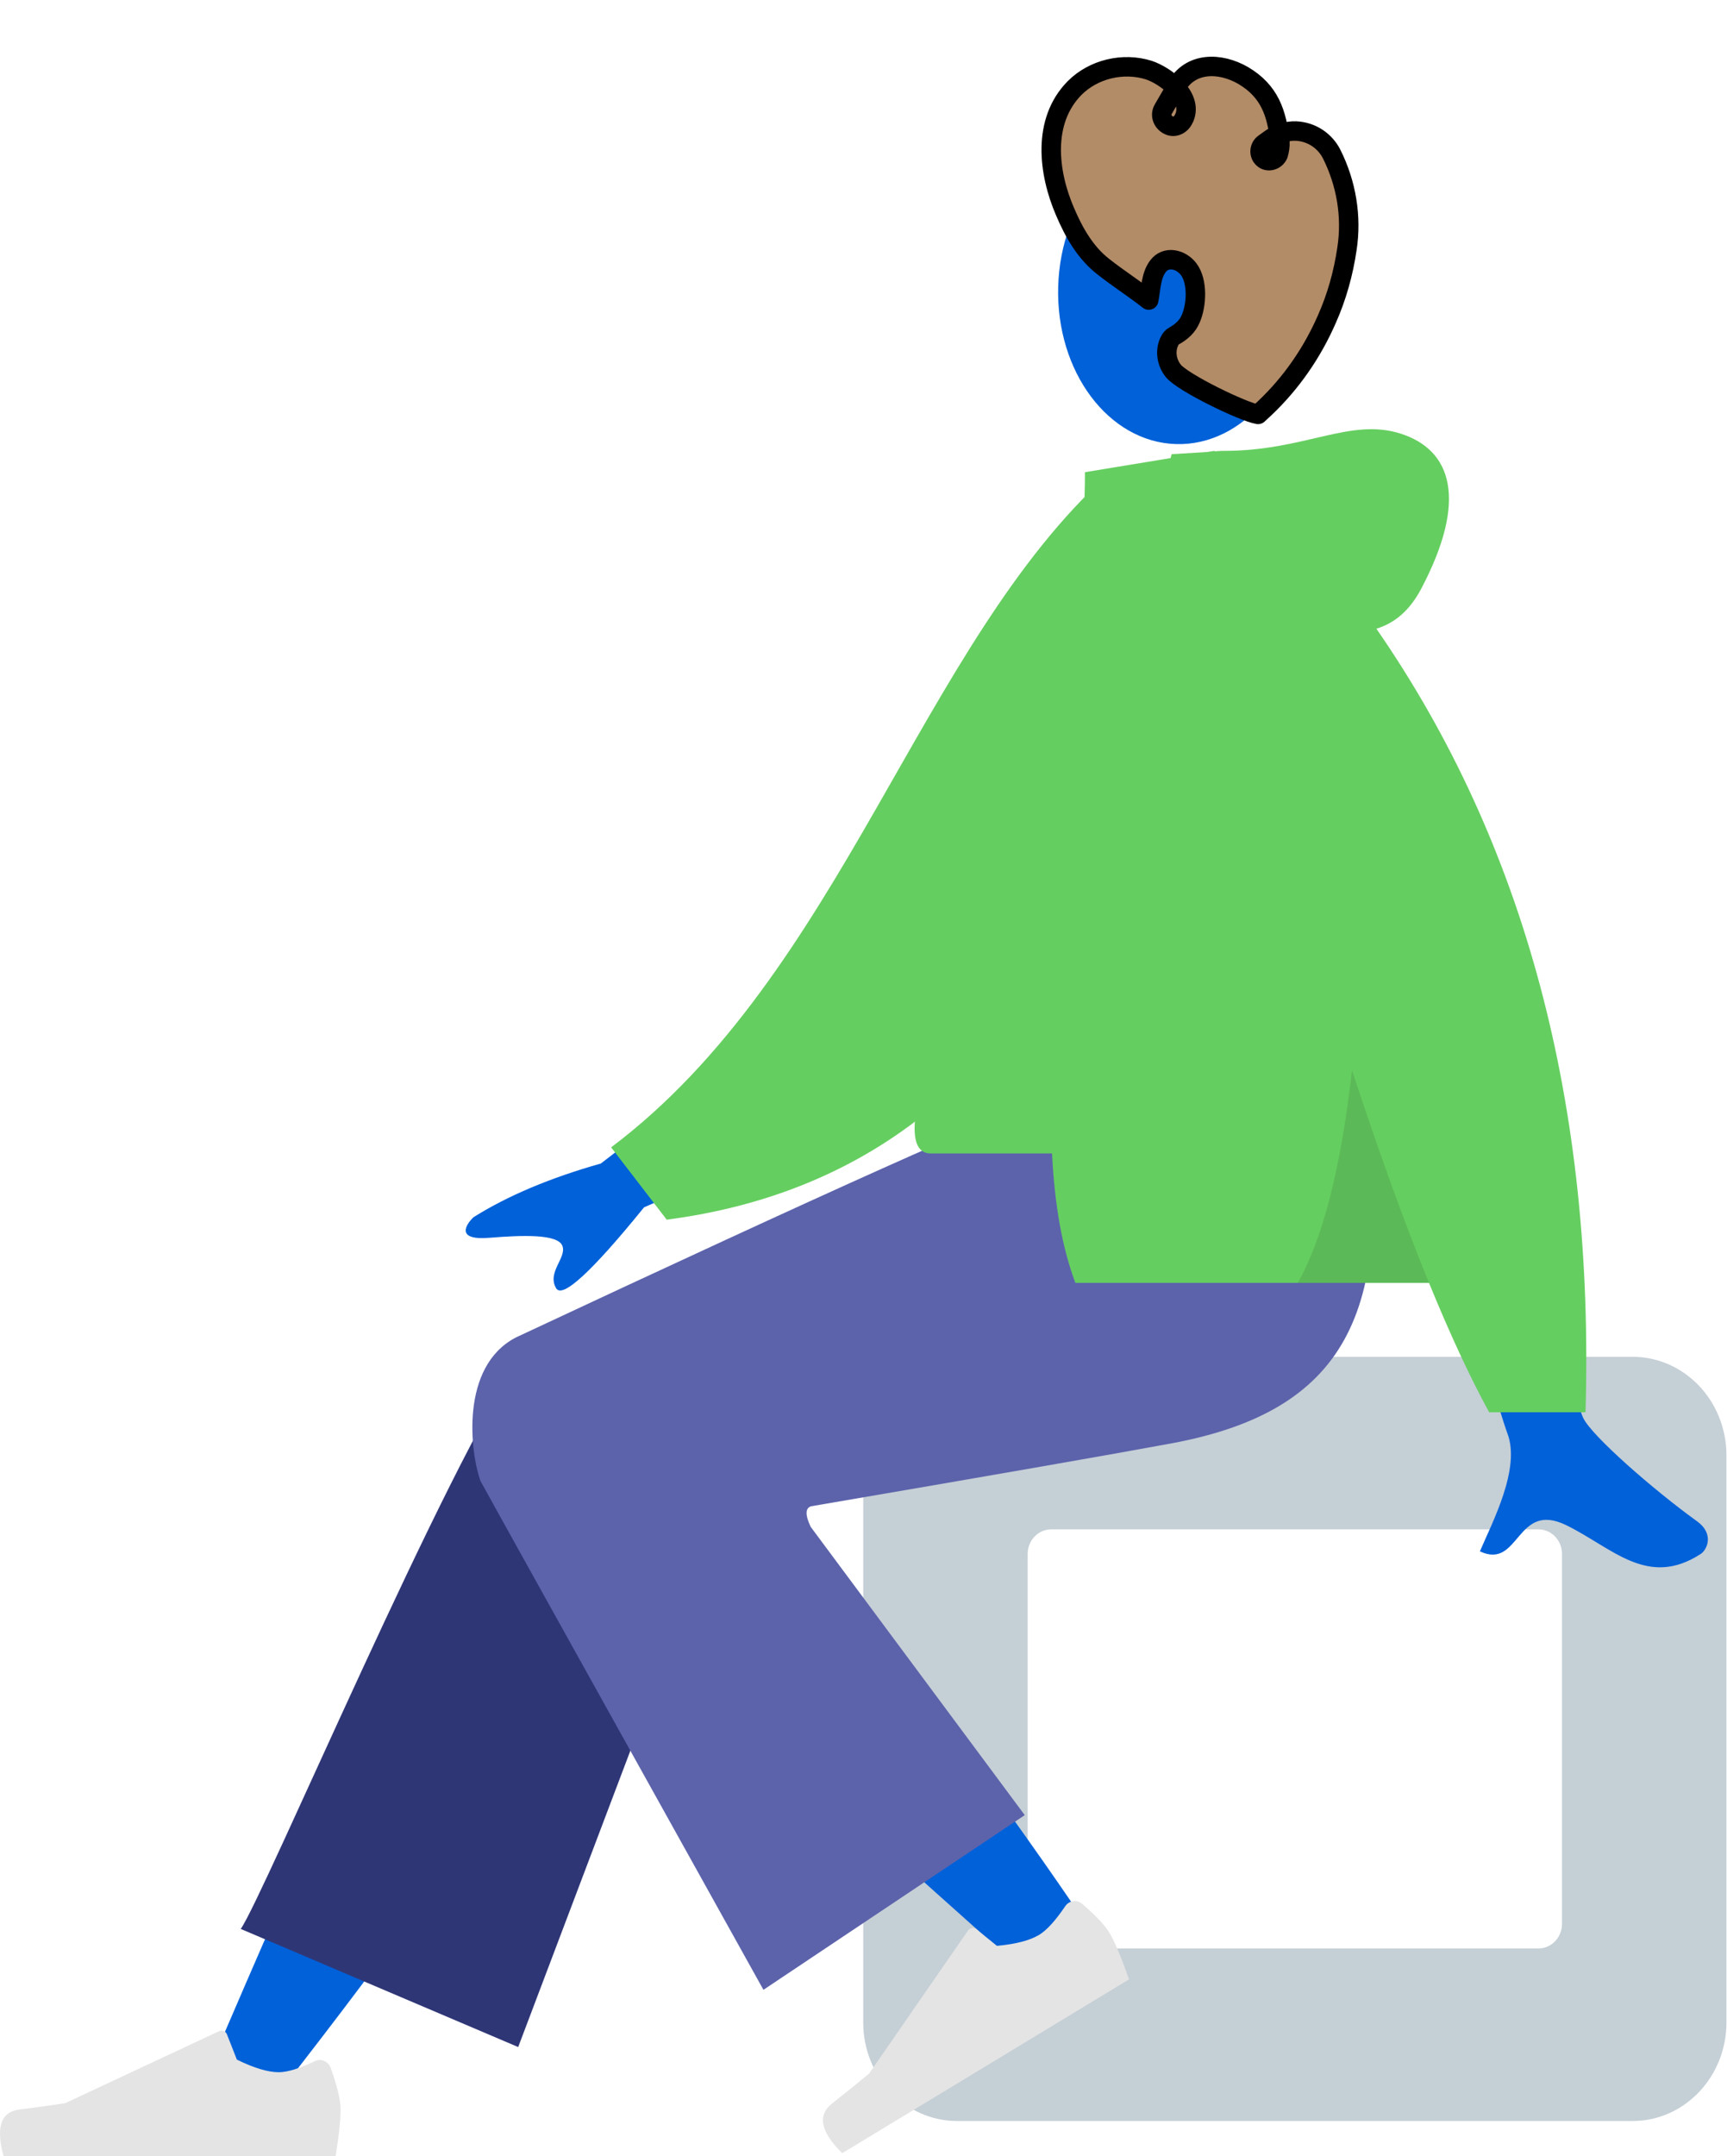 <svg width="444" height="554" viewBox="0 0 444 554" fill="none" xmlns="http://www.w3.org/2000/svg">
<path d="M302.381 114.095C285.023 113.612 271.445 95.51 272.053 73.664C272.662 51.818 287.227 34.5 304.585 34.984C321.943 35.467 335.521 53.57 334.912 75.415C334.304 97.261 319.739 114.579 302.381 114.095Z" fill="#0061D9"/>
<path d="M301.661 95.305C299.947 93.185 299.464 90.214 300.608 87.772C300.897 87.066 301.366 86.559 301.902 86.282C303.701 85.268 305.289 83.942 306.157 81.827C307.639 78.418 307.989 72.349 305.604 69.177C303.611 66.515 299.676 65.654 297.656 68.472C295.877 70.846 295.891 74.325 295.334 77.097C291.519 74.087 287.463 71.519 283.649 68.508C279.069 64.972 276.091 59.731 273.828 54.411C269.466 44.345 267.887 31.118 276.27 22.621C281.142 17.742 288.739 15.937 295.361 18.017C299.575 19.421 306.745 24.702 304.508 30.193L304.346 30.488C303.687 32.045 301.968 32.912 300.535 32.203C298.842 31.444 298.168 29.524 299.088 28.016L302.381 22.347C306.044 15.824 313.714 15.988 319.609 19.396C326.417 23.414 328.292 29.094 329.052 36.462C329.121 37.561 328.931 38.611 328.626 39.693C327.966 41.25 325.921 41.836 324.73 40.686C323.573 39.65 323.76 37.731 324.992 36.88L326.725 35.637C328.573 34.361 330.812 33.594 333.168 33.665C337.28 33.854 340.669 36.24 342.372 39.607C346.123 47.112 347.587 55.647 346.287 63.978C345.369 70.211 343.671 76.294 341.126 81.999C337.341 90.669 331.945 98.435 325.178 104.852L323.43 106.473C319.414 105.76 304.127 98.328 301.661 95.305Z" fill="#B28B67" stroke="black" stroke-width="5" stroke-miterlimit="10" stroke-linejoin="round"/>
<path fill-rule="evenodd" clip-rule="evenodd" d="M419.702 348.601H246.084C232.744 348.601 221.929 359.943 221.929 373.935V519.61C221.929 533.602 232.744 544.945 246.084 544.945H419.702C433.043 544.945 443.857 533.602 443.857 519.61V373.935C443.857 359.943 433.043 348.601 419.702 348.601ZM395.546 392.936C398.882 392.936 401.585 395.772 401.585 399.27V494.275C401.585 497.773 398.882 500.609 395.546 500.609H270.24C266.905 500.609 264.201 497.773 264.201 494.275V399.27C264.201 395.772 266.905 392.936 270.24 392.936H395.546Z" fill="#C5CFD6"/>
<path fill-rule="evenodd" clip-rule="evenodd" d="M72.227 537.028C101.992 498.905 122.132 470.643 132.646 452.241C150.65 420.733 165.385 392.696 170.035 381.986C181.123 356.447 144.507 344.488 136.22 356.4C123.678 374.43 96.891 431.165 55.86 526.605L72.227 537.028Z" fill="#0061D9"/>
<path fill-rule="evenodd" clip-rule="evenodd" d="M133.221 525.944L188.616 379.694C200.464 353.034 143.249 335.509 134.541 347.916C114.773 376.085 67.788 487.204 61.898 495.596L133.221 525.944Z" fill="#2F3676"/>
<path fill-rule="evenodd" clip-rule="evenodd" d="M280.758 496.614C269.967 480.105 230.717 424.564 209.339 401.584C203.196 394.98 197.202 388.642 191.532 382.735C174.68 365.179 141.123 394.687 157.943 410.678C199.833 450.501 260.953 504.262 266.06 509.055C273.217 515.773 287.539 506.989 280.758 496.614Z" fill="#0061D9"/>
<path fill-rule="evenodd" clip-rule="evenodd" d="M278.235 489.156C281.952 492.366 284.37 494.987 285.489 497.02C286.85 499.493 288.444 503.34 290.27 508.559C287.535 510.216 262.954 525.1 216.527 553.213C210.953 547.729 210.085 543.472 213.922 540.442C217.759 537.412 220.925 534.857 223.421 532.776L248.874 495.996C249.364 495.288 250.308 495.131 250.983 495.645C250.994 495.653 251.006 495.662 251.017 495.671L256.306 499.943C261.157 499.498 264.778 498.553 267.168 497.106C269.109 495.93 271.338 493.484 273.853 489.768L273.853 489.768C274.819 488.342 276.704 488.007 278.063 489.019C278.122 489.063 278.179 489.108 278.235 489.156Z" fill="#E4E4E4"/>
<path fill-rule="evenodd" clip-rule="evenodd" d="M85.03 531.33C86.719 536.059 87.564 539.597 87.564 541.945C87.564 544.8 87.11 548.967 86.203 554.445C83.045 554.445 54.661 554.445 1.052 554.445C-1.161 546.773 0.117 542.631 4.884 542.019C9.651 541.407 13.612 540.855 16.765 540.362L56.343 521.857C57.104 521.501 57.997 521.859 58.336 522.658C58.342 522.672 58.348 522.685 58.353 522.699L60.897 529.172C65.31 531.331 68.897 532.411 71.656 532.411C73.898 532.411 76.994 531.462 80.944 529.562L80.944 529.562C82.46 528.834 84.252 529.532 84.947 531.122C84.977 531.19 85.005 531.26 85.03 531.33Z" fill="#E4E4E4"/>
<path fill-rule="evenodd" clip-rule="evenodd" d="M208.549 386.999C254.591 379.132 285.43 373.752 301.067 370.861C345.639 362.618 358.636 337.462 350.951 282.576H268.829C257.962 285.867 212.553 306.224 132.602 343.647C118.218 351.137 120.897 373.219 123.526 380.494C123.633 380.791 147.883 424.372 196.275 511.238L263.455 466.352L208.423 392.288C206.97 389.218 207.012 387.455 208.549 386.999Z" fill="#5C63AB"/>
<path fill-rule="evenodd" clip-rule="evenodd" d="M202.633 261.848L154.475 298.937C141.414 302.633 130.502 307.232 121.738 312.734C119.668 314.712 117.167 318.719 125.751 318.026C134.336 317.334 143.396 317.011 144.581 320.082C145.765 323.153 140.57 326.826 142.965 330.969C144.561 333.732 152.103 326.805 165.59 310.189L213.278 289.448L202.633 261.848ZM387.533 263.128L355.984 263.258C375.464 329.213 385.98 364.208 387.533 368.244C391.026 377.324 383.634 391.153 380.472 398.585C390.769 403.417 389.672 385.521 402.66 391.859C414.516 397.644 423.534 408.125 437.231 399.261C438.915 398.171 440.761 394.068 436.302 390.862C425.194 382.873 409.186 368.892 407.023 364.29C404.074 358.014 397.577 324.293 387.533 263.128Z" fill="#0061D9"/>
<path fill-rule="evenodd" clip-rule="evenodd" d="M297.875 124.281L284.82 121.933C236.384 165.818 216.489 250.126 157.117 294.788L171.407 313.366C274.406 299.991 299.936 197.154 297.875 124.281Z" fill="#65CE60"/>
<path fill-rule="evenodd" clip-rule="evenodd" d="M354.784 296.348C302.44 296.348 263.936 296.348 239.273 296.348C233.995 296.348 234.99 288.354 235.753 284.321C244.559 237.767 278.934 187.585 278.934 121.318L312.253 115.838C339.812 162.325 349.342 219.559 354.784 296.348Z" fill="#65CE60"/>
<path fill-rule="evenodd" clip-rule="evenodd" d="M353.856 161.532C358.695 160.074 362.527 156.671 365.352 151.325C377.53 128.278 373.132 115.589 360.117 111.418C347.103 107.247 335.497 115.838 314.761 115.838C313.633 115.838 312.6 115.912 311.662 116.061L301.232 116.685C271.305 223.06 263.052 294.031 276.471 329.6H367.387C372.774 342.774 377.928 353.858 382.851 362.852H407.624C409.955 283.787 392.033 216.681 353.856 161.532Z" fill="#65CE60"/>
<path fill-rule="evenodd" clip-rule="evenodd" d="M347.59 274.968C344.73 300.06 340.083 318.27 333.648 329.6H367.387C361.104 314.233 354.505 296.022 347.59 274.968Z" fill="black" fill-opacity="0.1"/>
</svg>
